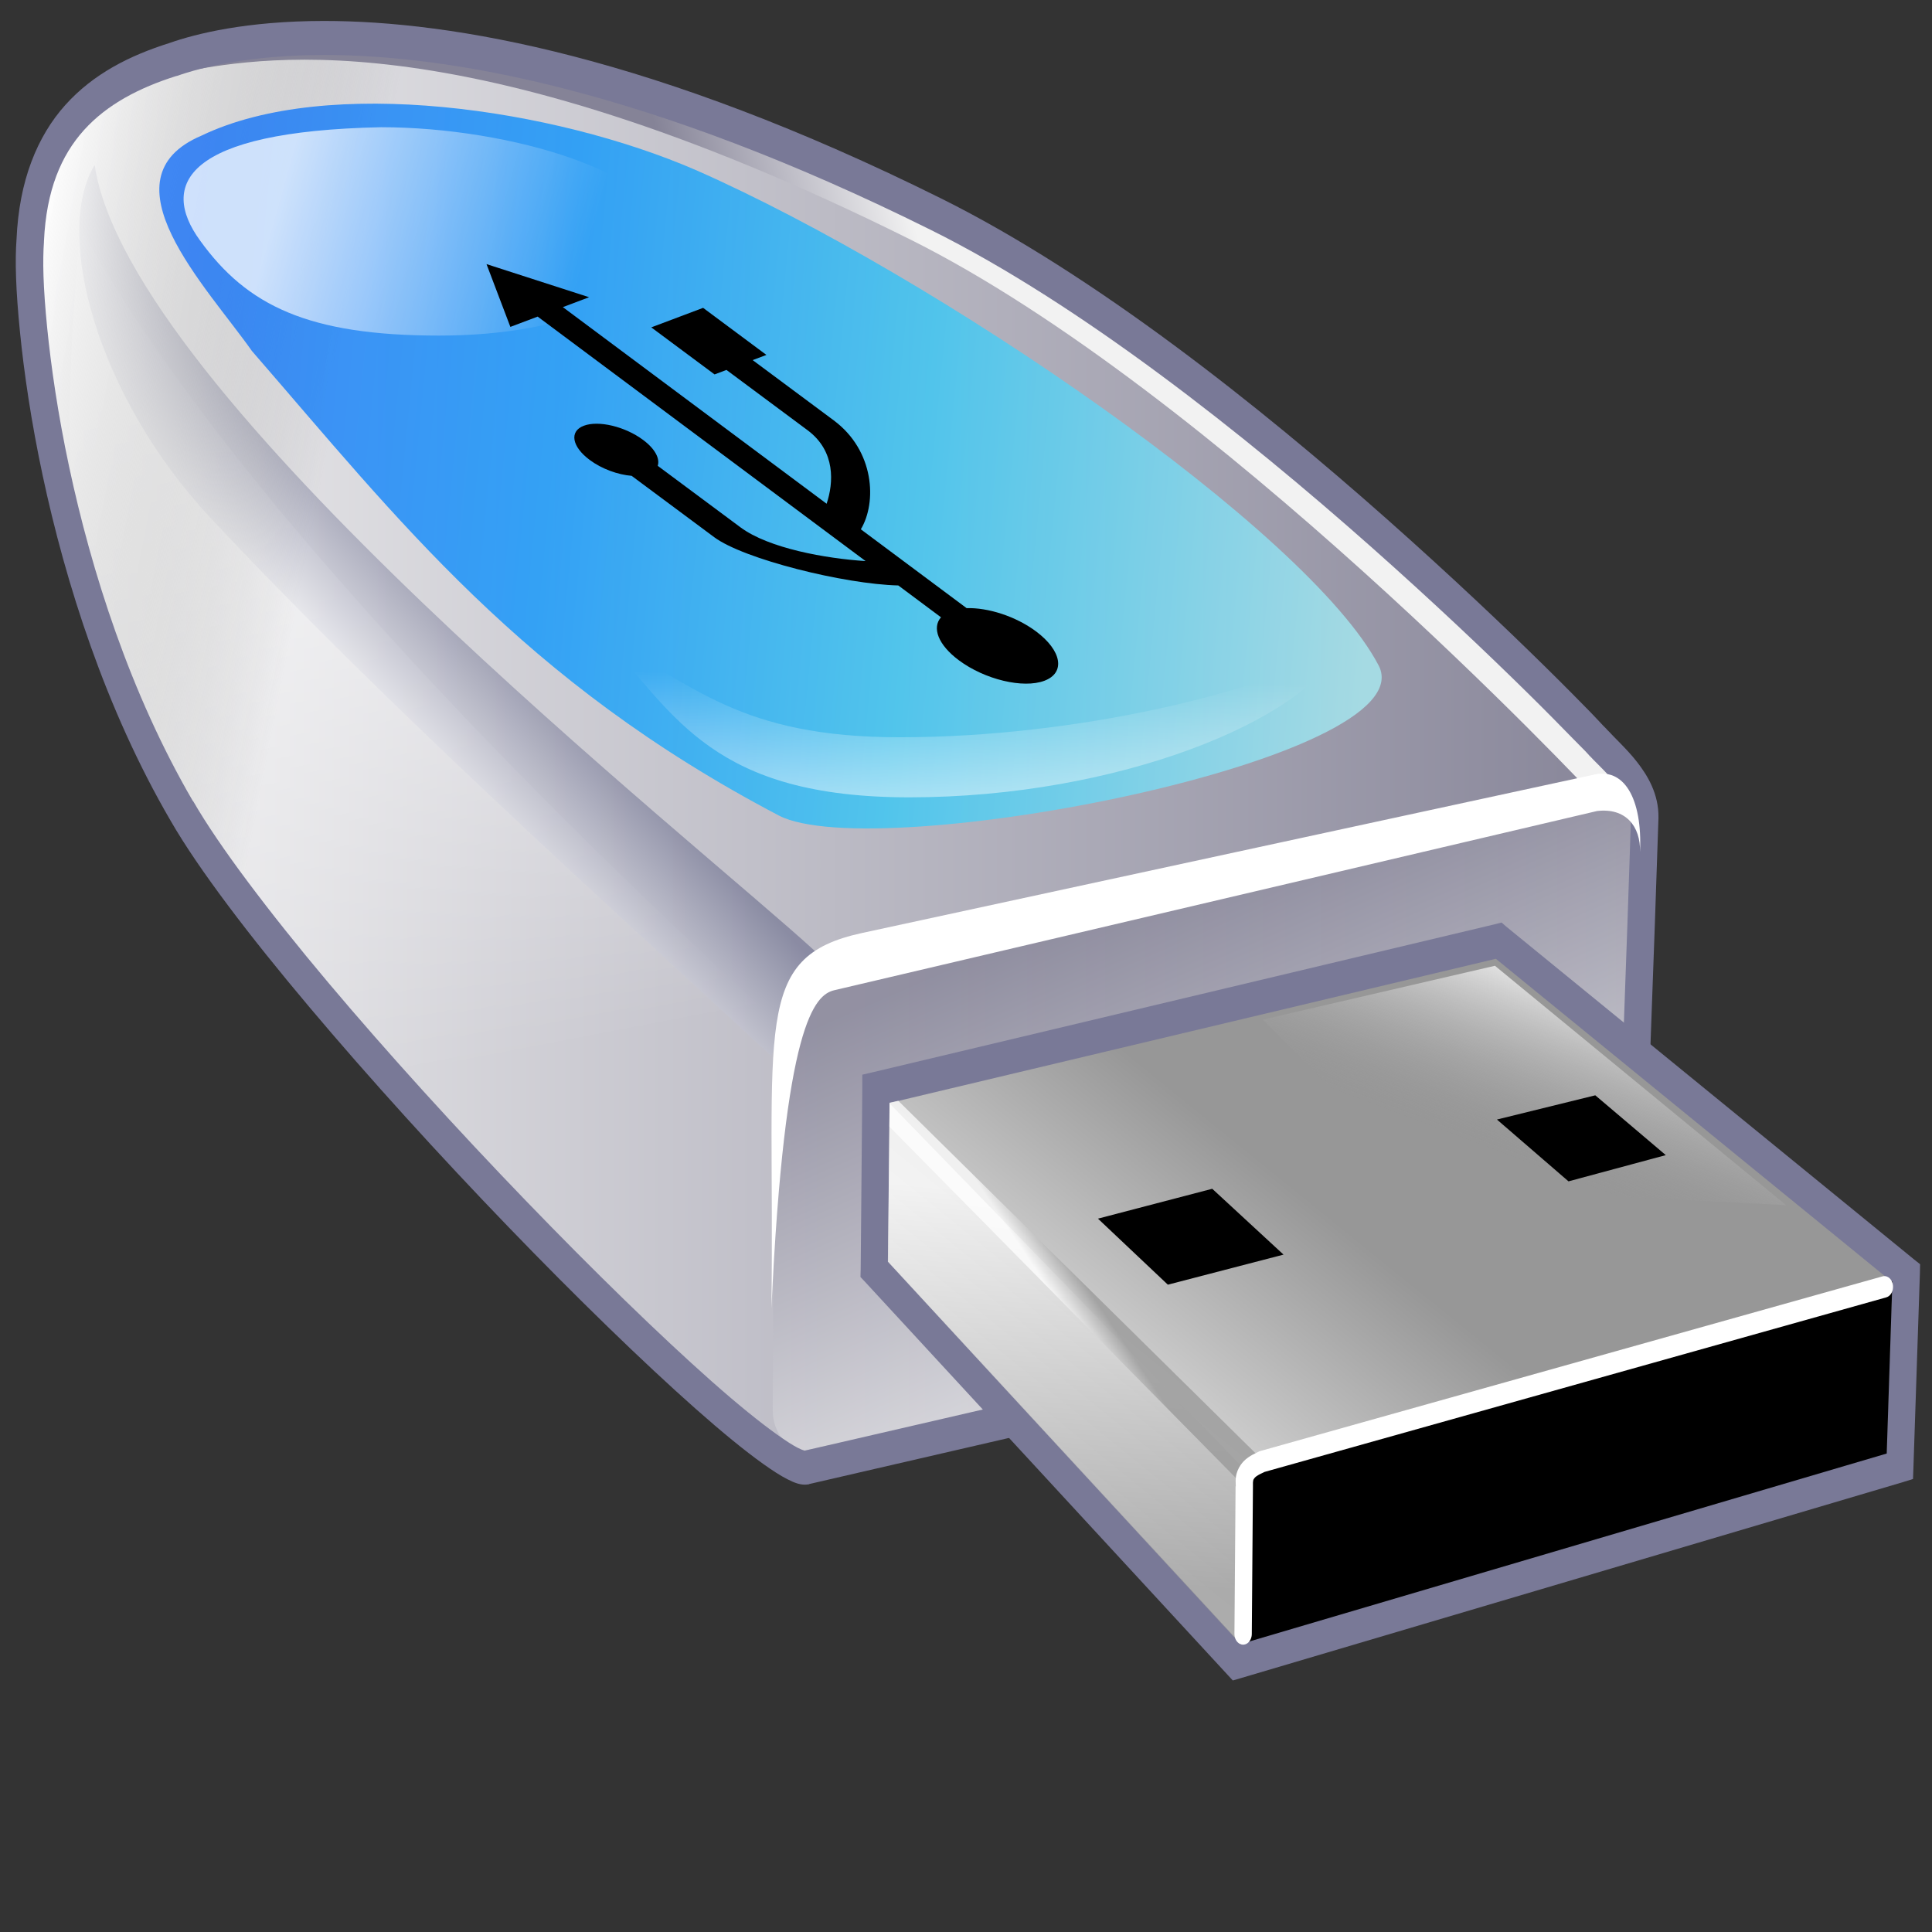 <?xml version="1.0" encoding="UTF-8" standalone="no"?>
<svg xmlns="http://www.w3.org/2000/svg" xmlns:xlink="http://www.w3.org/1999/xlink" version="1.1" width="127.5"
     height="127.5">
    <rect width="100%" height="100%" fill="#333333" stroke="none"/>
    <defs>
        <linearGradient gradientUnits="userSpaceOnUse" id="d" y2="57.514" x2="83.184" y1="35.414" x1="68.716">
            <stop offset="0" stop-color="#fff"/>
            <stop offset="1" stop-color="#979797"/>
        </linearGradient>
        <linearGradient gradientUnits="userSpaceOnUse" id="k" y2="120.559" x2="109.087" y1="120.559" x1="1.128">
            <stop offset="0" stop-color="#f2f2f2"/>
            <stop offset="1" stop-color="#858397"/>
        </linearGradient>
        <linearGradient gradientUnits="userSpaceOnUse" id="j" y2="102.331" x2="24.708" y1="62.426" x1="30.894">
            <stop offset="0" stop-color="#fff" stop-opacity="0"/>
            <stop offset="1" stop-color="#fff"/>
        </linearGradient>
        <linearGradient gradientUnits="userSpaceOnUse" id="i" y2="96.025" x2="6.011" y1="104.102" x1="13.187">
            <stop offset="0" stop-color="#797b97"/>
            <stop offset="1" stop-color="#fff"/>
        </linearGradient>
        <linearGradient gradientUnits="userSpaceOnUse" id="h" y2="107.804" x2="24.634" y1="112.828" x1="3.843">
            <stop offset="0" stop-color="#fff"/>
            <stop offset="1" stop-color="#979797" stop-opacity="0"/>
        </linearGradient>
        <linearGradient gradientUnits="userSpaceOnUse" id="g" y2="74.022" x2="57.624" y1="83.289"
                        x1="63.101">
            <stop offset="0" stop-color="#fff" stop-opacity="0"/>
            <stop offset="1" stop-color="#fff"/>
        </linearGradient>
        <linearGradient gradientUnits="userSpaceOnUse" id="f" y2="72.309" x2="75.547" y1="46.028" x1="84.805">
            <stop offset="0" stop-color="#f2f2f2"/>
            <stop offset="1" stop-color="#858397"/>
        </linearGradient>
        <linearGradient gradientUnits="userSpaceOnUse" id="e" y2="107.275" x2="44.979" y1="111.905" x1="58.852">
            <stop offset="0" stop-color="#f2f2f2"/>
            <stop offset="1" stop-color="#858397"/>
        </linearGradient>
        <linearGradient gradientUnits="userSpaceOnUse" id="c" y2="35.799" x2="65.349" y1="55.893" x1="66.753">
            <stop offset="0" stop-color="#fff"/>
            <stop offset="1" stop-color="#979797"/>
        </linearGradient>
        <linearGradient gradientUnits="userSpaceOnUse" id="b" y2="51.693" x2="70.987" y1="50.401" x1="69.432">
            <stop offset="0" stop-color="#fff"/>
            <stop offset="1" stop-color="#979797"/>
        </linearGradient>
        <linearGradient gradientUnits="userSpaceOnUse" id="a" y2="59.481" x2="96.669" y1="66.357" x1="107.964">
            <stop offset="0" stop-color="#fff"/>
            <stop offset="1" stop-color="#979797" stop-opacity="0"/>
        </linearGradient>
        <linearGradient y2="57.497" x2="100.603" y1="66.816" x1="103.44"
                        gradientTransform="matrix(1 0 0 -1.239 0 147.874)" gradientUnits="userSpaceOnUse" id="z"
                        xlink:href="#a"/>
        <linearGradient y2="51.693" x2="70.987" y1="50.401" x1="69.432"
                        gradientTransform="matrix(1 0 0 -1.239 0 147.874)" gradientUnits="userSpaceOnUse" id="y"
                        xlink:href="#b"/>
        <linearGradient y2="35.799" x2="65.349" y1="55.893" x1="66.753"
                        gradientTransform="matrix(1 0 0 -1.239 0 147.874)" gradientUnits="userSpaceOnUse" id="x"
                        xlink:href="#c"/>
        <linearGradient y2="57.514" x2="83.184" y1="35.414" x1="68.716"
                        gradientTransform="matrix(1 0 0 -1.239 -.25 147.624)" gradientUnits="userSpaceOnUse" id="w"
                        xlink:href="#d"/>
        <linearGradient y2="107.275" x2="44.979" y1="111.905" x1="58.852"
                        gradientTransform="matrix(1 0 0 -1.239 0 147.874)" gradientUnits="userSpaceOnUse" id="v"
                        xlink:href="#e"/>
        <linearGradient y2="72.309" x2="75.547" y1="46.028" x1="84.805"
                        gradientTransform="matrix(1 0 0 -1.239 0 147.874)" gradientUnits="userSpaceOnUse" id="u"
                        xlink:href="#f"/>
        <linearGradient y2="73.16" x2="62.949" y1="83.289" x1="63.101"
                        gradientTransform="matrix(1 0 0 -1.239 0 147.874)" gradientUnits="userSpaceOnUse" id="t"
                        xlink:href="#g"/>
        <linearGradient y2="107.804" x2="24.634" y1="112.828" x1="3.843"
                        gradientTransform="matrix(1 0 0 -1.239 0 147.874)" gradientUnits="userSpaceOnUse" id="q"
                        xlink:href="#h"/>
        <linearGradient y2="96.025" x2="6.011" y1="104.102" x1="13.187"
                        gradientTransform="matrix(1 0 0 -1.239 0 147.874)" gradientUnits="userSpaceOnUse" id="p"
                        xlink:href="#i"/>
        <linearGradient y2="102.331" x2="24.708" y1="62.426" x1="30.894"
                        gradientTransform="matrix(1 0 0 -1.239 0 147.874)" gradientUnits="userSpaceOnUse" id="o"
                        xlink:href="#j"/>
        <linearGradient y2="120.559" x2="109.087" y1="120.559" x1="1.128"
                        gradientTransform="matrix(1 0 0 -1.239 0 147.874)" gradientUnits="userSpaceOnUse" id="n"
                        xlink:href="#k"/>
        <linearGradient y2="90.303" x2="90.73" y1="99.863" x1="11.833"
                        gradientTransform="matrix(1 0 0 -1.239 0 147.874)" gradientUnits="userSpaceOnUse" id="r"
                        xlink:href="#l"/>
        <linearGradient gradientUnits="userSpaceOnUse" id="l" y2="76.347" x2="88.569" y1="111.202" x1="19.396">
            <stop offset="0" stop-color="#0969f9"/>
            <stop offset=".316" stop-color="#0092ff"/>
            <stop offset=".619" stop-color="#2fc9f9"/>
            <stop offset="1" stop-color="#a9f0f7"/>
        </linearGradient>
        <linearGradient y2="109.957" x2="18.843" y1="103.352" x1="37.864"
                        gradientTransform="matrix(1 0 0 -1.239 0 147.874)" gradientUnits="userSpaceOnUse" id="s"
                        xlink:href="#m"/>
        <linearGradient gradientUnits="userSpaceOnUse" id="m" y2="115.19" x2="16.141" y1="101.608" x1="33.542">
            <stop offset="0" stop-color="#fff" stop-opacity="0"/>
            <stop offset="1" stop-color="#fff"/>
        </linearGradient>
    </defs>
    <path d="M105.531 49.063c-.349-.385-23.749-24.978-43.745-34.924C31.638-.856 15.877 2.355 11.423 3.925c-5.056 1.596-9.109 4.636-9.431 11.941C1.628 20.714 3.548 39.02 11.999 53.515c7.214 12.534 37.993 43.861 41.228 43.329l52.567-12.138c.803-.185 1.725-1.597 1.76-2.4.3-9.369.695-18.996.995-28.365.038-2.125-2.159-3.933-3.018-4.879z"
          fill="url(#n)" fill-rule="evenodd"/>
    <path d="M50.874 67.068l2.202 28.188c-8.84-7.835-29.366-25.782-39.442-39.575C3.557 41.889 3.93 32.249 5.281 14.929 15.088 33.092 38.834 56.071 50.874 67.068z"
          fill="url(#o)" fill-opacity=".75" fill-rule="evenodd"/>
    <path d="M53.852 62.827C45.953 55.566 8.486 26.052 6.247 10.889c-2.757 4.559.184 15.317 7.657 23.302 11.313 12.089 24.964 24.395 36.993 35.493l2.955-6.857z"
          fill="url(#p)" fill-opacity=".75" fill-rule="evenodd"/>
    <path d="M21.361 2.505c-5.013.004-8.261.832-9.932 1.421C6.373 5.522 2.317 8.57 1.995 15.874 1.631 20.723 3.552 39.019 12.003 53.514c3.089 5.367 10.516 14.138 18.233 22.419l39.998-56.88c-2.837-1.841-5.676-3.537-8.453-4.918C42.939 4.763 29.715 2.499 21.361 2.505z"
          fill="url(#q)" fill-rule="evenodd"/>
    <path d="M16.621 23.159c9.636 11.095 17.829 21.776 34.789 30.666 6.413 3.302 42.66-3.687 39.588-9.878-4.634-8.909-29.294-25.77-45.043-32.709-9.377-4.076-24.325-6.288-32.654-2.289-6.67 2.828.345 9.984 3.321 14.21z"
          fill="url(#r)" fill-opacity=".75" fill-rule="evenodd"/>
    <path d="M43.825 15.404c0 3.868-6.175 6.743-14.835 6.743s-12.701-1.988-15.788-6.276c-2.687-3.687-.984-7.21 11.946-7.475 8.66 0 18.677 3.14 18.677 7.008z"
          fill="url(#s)" fill-opacity=".75" fill-rule="evenodd"/>
    <path d="M88.394 42.73c-5.121 2.938-17.304 5.925-29.025 5.925-10.551 0-13.576-3.475-19.441-6.544C44.545 47.245 47.107 52.619 60.017 52.619c13.815 0 26.157-5.142 28.376-9.889z"
          fill="url(#t)" fill-opacity=".75" fill-rule="evenodd"/>
    <path d="M52.905 64.242c-1.107.467-1.304 3.704-1.833 5.356l-.075 23.475c0 1.465.952 2.644 2.135 2.644l52.095-11.213c1.102-.331 1.948-1.146 2.134-2.644l.906-27.496c0-1.465-.952-2.644-2.135-2.644L52.905 64.242z"
          fill="url(#u)" fill-opacity=".75" fill-rule="evenodd"/>
    <path d="M22.619 3.127c-4.838.165-8.087.675-9.791 1.09-2.344.544-4.194 2.007-5.683 2.655.944-.338 3.623-1.947 4.849-2.137C16.514 4.003 29.869.784 60.018 15.778c19.996 9.946 44.769 36.293 45.146 36.713.804-.248 1.809.585 2.613.338.592-1.344-25.424-28.171-45.42-38.116C43.515 5.341 30.682 2.852 22.619 3.127z"
          fill="url(#v)" fill-rule="evenodd"/>
    <path d="M21.361 1.383c-5.091.004-8.432.84-10.188 1.459-2.606.821-5.004 2.022-6.853 4.076-.925 1.027-1.692 2.279-2.249 3.759-.557 1.479-.895 3.174-.981 5.124-.051.684-.066 1.495-.03 2.523.035 1.028.124 2.234.257 3.571.266 2.677.738 5.914 1.494 9.462 1.512 7.096 4.14 15.415 8.452 22.812.938 1.63 2.234 3.514 3.789 5.591 1.555 2.077 3.373 4.337 5.358 6.694 3.97 4.714 8.602 9.811 13.117 14.491 4.514 4.68 8.895 8.939 12.377 12.023 1.741 1.542 3.258 2.784 4.468 3.646.605.431 1.133.775 1.6 1.01.233.117.445.218.664.28.219.063.441.1.709.056h.03l.015-.019 52.571-12.135c.374-.086.676-.289.951-.524.275-.235.528-.503.74-.804.211-.301.385-.631.528-.972.143-.342.252-.693.272-1.141v-.019c.3-9.361.695-18.987.996-28.365v-.019c.014-.774-.169-1.486-.438-2.094-.269-.608-.619-1.125-.981-1.589-.362-.465-.749-.868-1.087-1.215-.337-.347-.637-.645-.815-.841-.016-.018-.027-.018-.045-.037-.018-.019-.032-.045-.06-.075-.057-.06-.143-.14-.242-.243-.198-.206-.472-.512-.83-.879-.717-.733-1.736-1.767-3.019-3.029-2.565-2.525-6.173-5.952-10.384-9.686-8.424-7.467-19.294-16.131-29.418-21.167C43.197 3.691 29.847 1.378 21.361 1.383zm0 2.245c8.224-.006 21.335 2.227 40.089 11.556 9.872 4.909 20.693 13.51 29.055 20.923 4.181 3.706 7.748 7.105 10.294 9.611 1.273 1.253 2.281 2.286 2.989 3.01.354.362.637.64.83.841.096.101.173.187.226.243.027.028.046.059.061.075.015.016.035.025.03.019.251.276.545.555.86.879.315.324.646.676.936 1.047.289.371.535.763.694 1.122.159.359.217.684.212.972-.301 9.361-.681 18.95-.982 28.328.002-.047-.01.07-.075.224-.065.155-.178.348-.302.524-.123.176-.267.342-.392.449-.125.107-.229.143-.257.15L53.103 95.735c.015-.003-.02.001-.015 0 .016-.002.022.001-.045-.019-.088-.025-.221-.082-.392-.168-.343-.172-.813-.48-1.374-.879-1.121-.798-2.605-1.999-4.317-3.515-3.424-3.032-7.784-7.278-12.271-11.929-4.487-4.652-9.095-9.711-13.026-14.379-1.966-2.334-3.761-4.586-5.283-6.619-1.522-2.033-2.772-3.863-3.638-5.366h-.015c-4.139-7.099-6.696-15.171-8.166-22.064-.735-3.447-1.193-6.609-1.449-9.181-.128-1.286-.209-2.427-.241-3.384-.033-.958-.009-1.734.03-2.262v-.038c.075-1.702.364-3.123.815-4.318.451-1.197 1.065-2.184 1.826-3.029 1.522-1.691 3.647-2.798 6.098-3.571h.03c1.585-.559 4.756-1.38 9.69-1.384z"
          fill="#797997" fill-rule="evenodd"/>
    <path d="M105.079 51.146L56.899 61.57c-7.327 1.585-5.748 6.132-5.99 24.764.872-18.808 2.85-20.681 4.158-20.988l50.321-11.822c1.892-.231 2.883.992 2.845 2.71.159-3.56-1.066-5.65-3.154-5.088z"
          fill="#fff" fill-rule="evenodd"/>
    <path d="M32.106 17.429l1.575 4.144 1.802-.679 21.641 16.134c-2.602-.167-6.381-.834-8.258-2.228-1.82-1.353-3.64-2.706-5.46-4.059.155-.474-.173-1.12-.968-1.711-1.186-.882-2.936-1.3-3.908-.934-.971.366-.797 1.378.389 2.259.803.597 1.862.974 2.766 1.047 1.816 1.35 3.633 2.7 5.449 4.05 1.946 1.447 8.576 3.098 12.149 3.185l2.817 2.101c-.606.685-.192 1.817 1.181 2.838 1.713 1.273 4.242 1.878 5.644 1.35 1.403-.528 1.151-1.99-.562-3.264-1.338-.994-3.164-1.57-4.572-1.528l-6.981-5.203c1.067-1.778.909-5.184-1.787-7.188-1.784-1.326-3.568-2.652-5.352-3.978l.907-.342-4.177-3.106-3.421 1.288 4.177 3.105.785-.296c1.784 1.326 3.568 2.652 5.352 3.978 1.868 1.389 1.715 3.485 1.258 4.852L37.145 20.268l1.732-.653-6.771-2.186z"
          fill-rule="evenodd"/>
    <path d="M57.557 71.61l41.091-9.784 26.896 21.948-.427 12.693-43.759 12.957-23.907-25.915.107-11.9z"
          fill="url(#w)" fill-rule="evenodd"/>
    <path d="M99.094 60.881l-.362.094L57.631 70.754l-.725.168v.916l-.106 11.911-.015.524.317.337 23.909 25.916.347.374.453-.131 43.772-12.958.664-.206.03-.841.423-12.696.015-.636-.423-.337-26.897-21.952-.302-.262zm-.377 2.393L124.874 84.609l-.378 11.219-42.639 12.621-23.244-25.187.091-10.471 40.014-9.517z"
          fill="#797997" fill-rule="evenodd"/>
    <path d="M81.934 96.764l-.073 11.737-23.267-25.237.117-10.443L81.934 96.764z" fill="url(#x)"
          fill-opacity=".75" fill-rule="evenodd"/>
    <path d="M81.874 96.717l-.013 11.784 42.651-12.577.374-11.371L81.874 96.717z" fill-rule="evenodd"/>
    <path d="M58.695 74.349l23.153 23.481c.024-.912.417-1.181 1.432-1.508L59.281 72.646l-.578.128-.008 1.575z"
          fill="url(#y)" fill-opacity=".75" fill-rule="evenodd"/>
    <path d="M94.354 78.319l23.517 1.214-19.215-15.798-15.32 3.553 11.018 11.032z" fill="url(#z)"
          fill-opacity=".75" fill-rule="evenodd"/>
    <path d="M72.459 80.423l4.612 4.358 7.634-1.984-4.705-4.345-7.542 1.971zm26.329-6.542l4.723 4.081 6.42-1.731-4.652-3.947-6.491 1.598z"
          fill-rule="evenodd"/>
    <path d="M124.315 84.217c-.03.003-.061.009-.091.018L83.124 95.772l-.075.037c-.269.123-.481.234-.679.374-.199.14-.374.311-.513.524-.14.213-.246.462-.287.711-.038.23-.024.453-.015.673h-.015l-.075 9.723c-.004.255.103.493.279.623.177.131.396.134.575.009.179-.125.291-.359.292-.614l.075-9.723v-.056c-.009-.172.005-.274.015-.337.01-.063.022-.077.045-.112.023-.036.066-.106.181-.187.115-.081.294-.174.528-.28l41.025-11.518c.294-.08.487-.428.444-.797-.044-.369-.31-.633-.61-.606v0z"
          fill="#fff" fill-rule="evenodd"/>
</svg>
